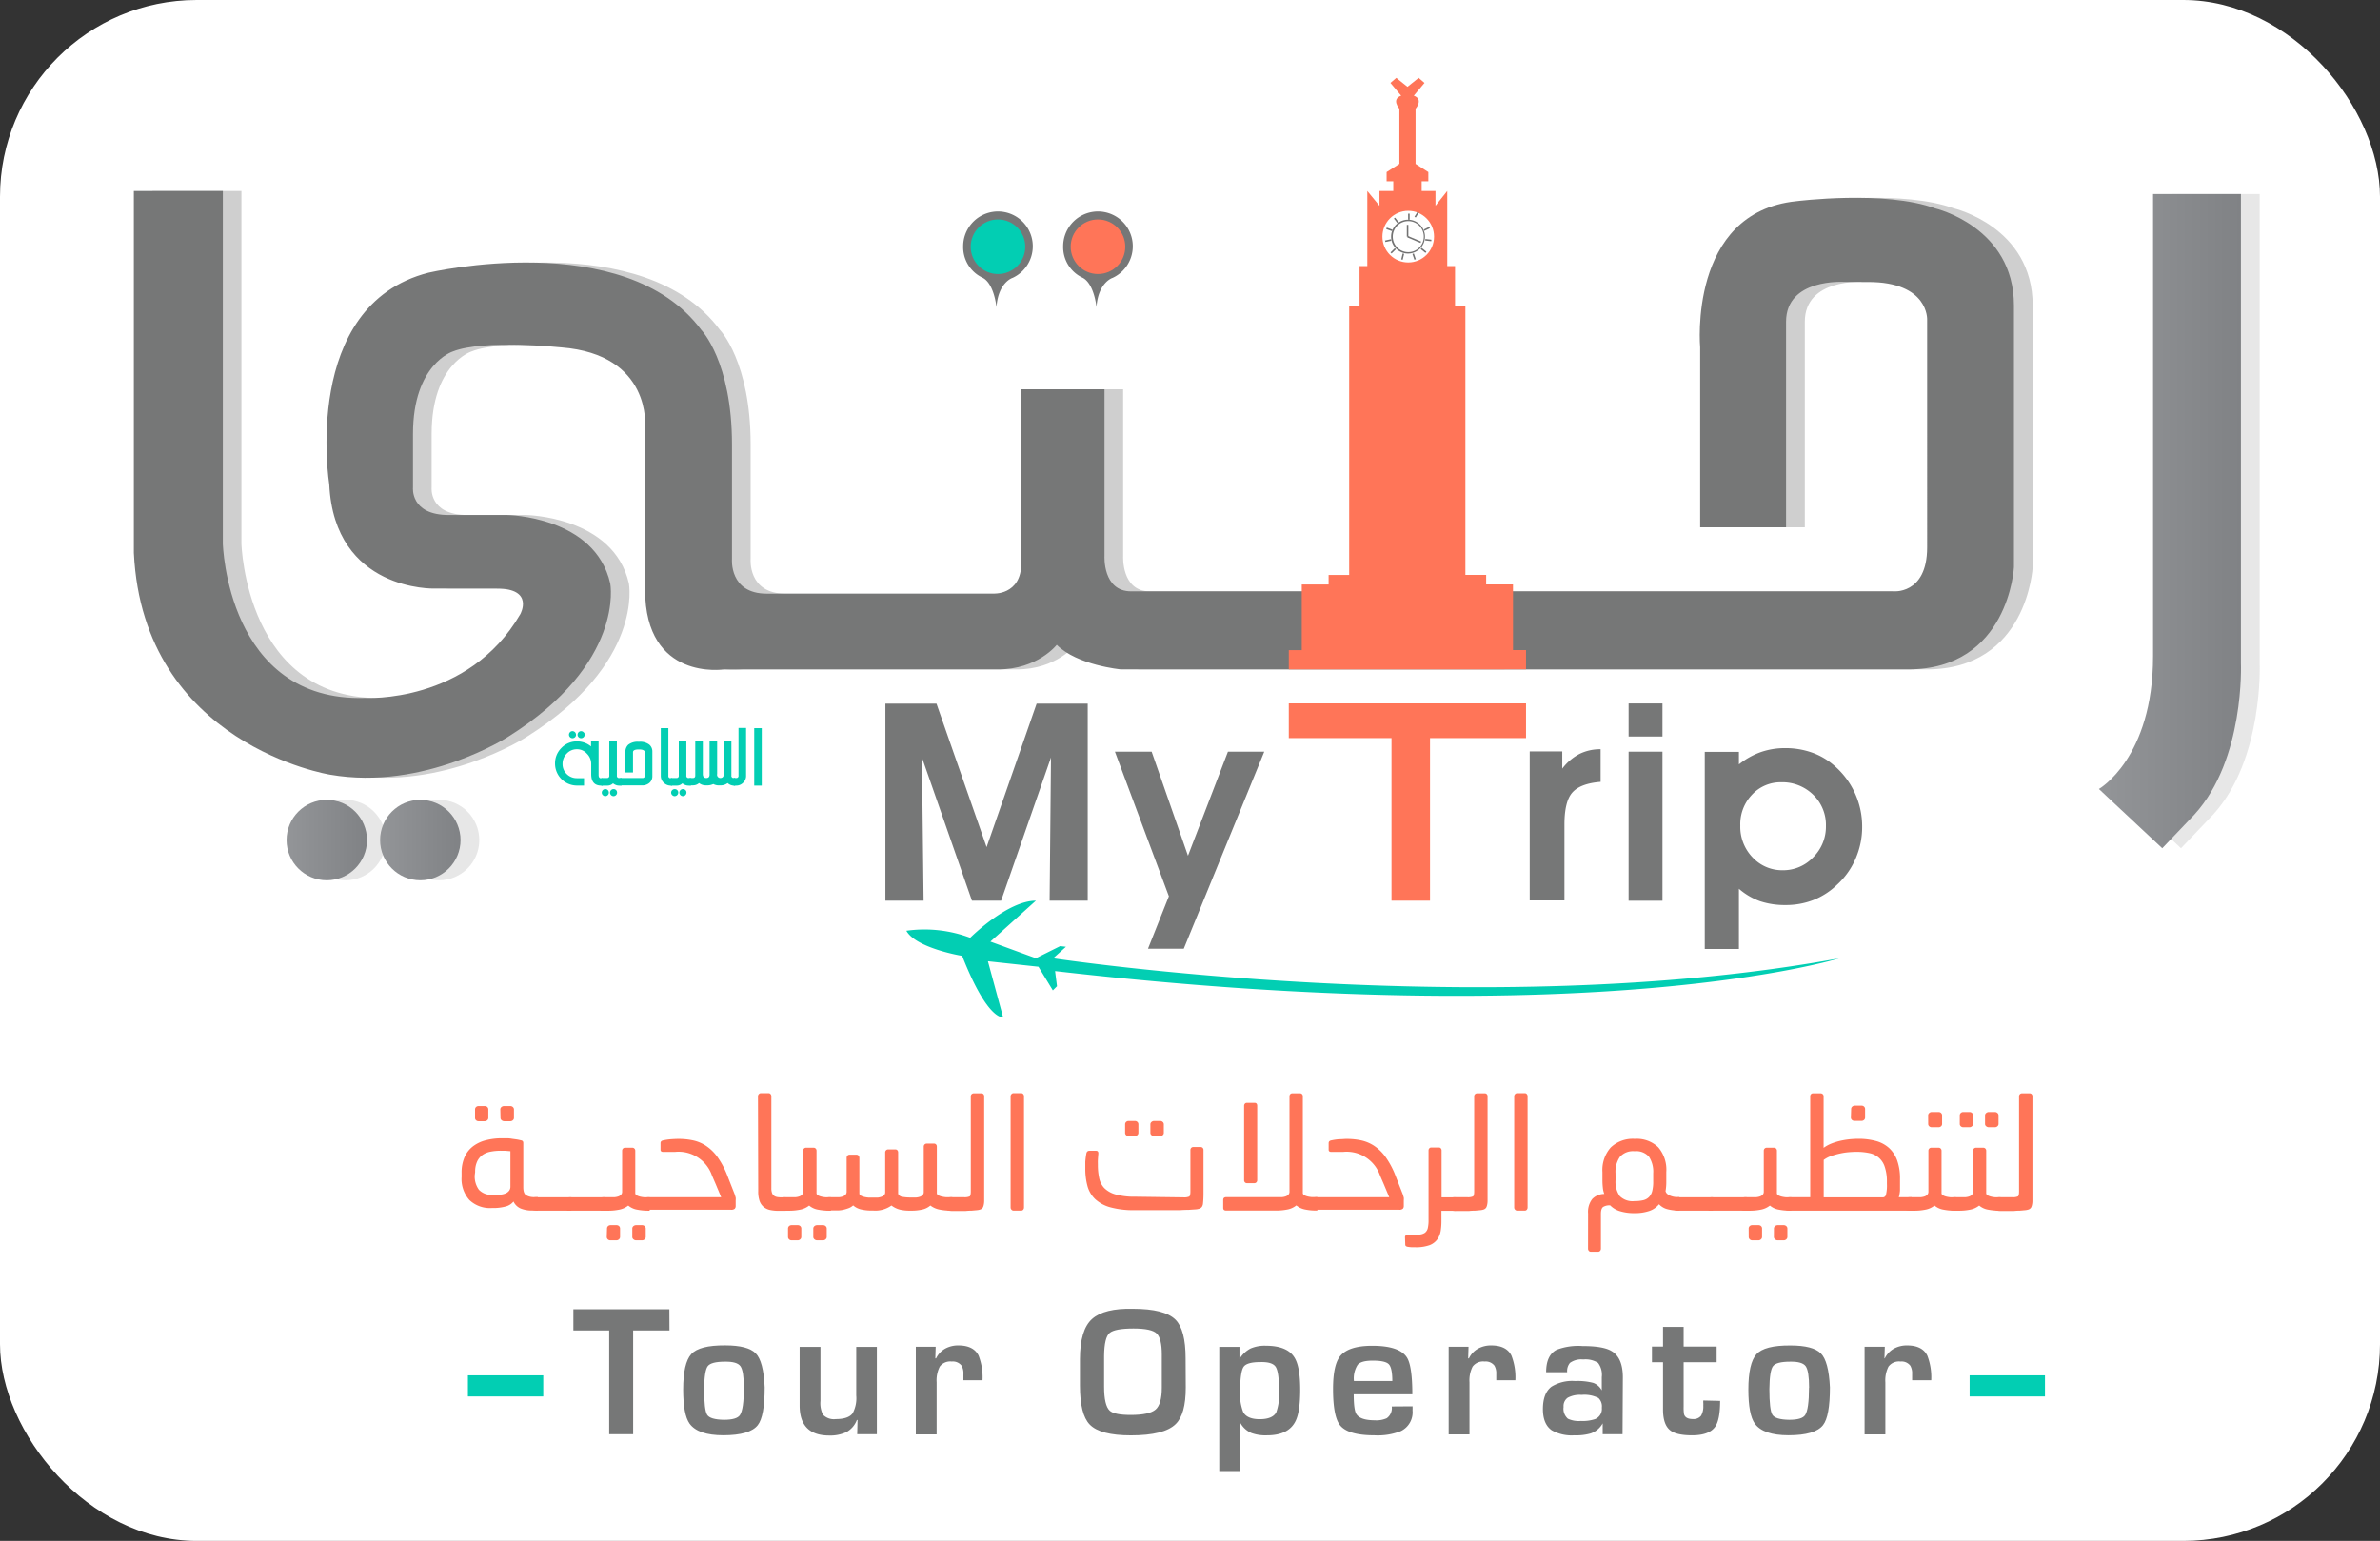 <?xml version="1.0" encoding="UTF-8"?> <svg xmlns="http://www.w3.org/2000/svg" xmlns:xlink="http://www.w3.org/1999/xlink" viewBox="0 0 471 305"><rect x="0" y="0" width="471" height="305" fill="#333333" stroke="none"/><defs><style>.cls-1{isolation:isolate;}.cls-2{fill:#fff;}.cls-3{opacity:0.19;mix-blend-mode:screen;}.cls-4{fill:gray;}.cls-5{fill:url(#linear-gradient);}.cls-6{fill:#767777;}.cls-7{fill:#ff7558;}.cls-8{fill:#727272;}.cls-9{fill:#02ceb3;}.cls-10{fill:url(#linear-gradient-2);}.cls-11{fill:url(#linear-gradient-3);}</style><linearGradient id="linear-gradient" x1="415.37" y1="103.16" x2="443.5" y2="103.16" gradientUnits="userSpaceOnUse"><stop offset="0" stop-color="#939598"></stop><stop offset="1" stop-color="#808285"></stop></linearGradient><linearGradient id="linear-gradient-2" x1="56.71" y1="166.28" x2="72.63" y2="166.28" xlink:href="#linear-gradient"></linearGradient><linearGradient id="linear-gradient-3" x1="75.22" y1="166.28" x2="91.14" y2="166.28" xlink:href="#linear-gradient"></linearGradient></defs><title>mytrip-logo-rect_1</title><g class="cls-1"><g id="Layer_2" data-name="Layer 2"><g id="Layer_1-2" data-name="Layer 1"><rect class="cls-2" width="471" height="305" rx="38.93" ry="38.93"></rect><g class="cls-3"><path class="cls-4" d="M429.8,38.41h17.39v92.87s.8,19-9.2,29.94l-6.37,6.68-12.54-11.73s10.72-6.07,10.72-26.3Z"></path></g><path class="cls-5" d="M426.09,38.41h17.39v92.87s.8,19-9.2,29.94l-6.37,6.68-12.54-11.73s10.72-6.07,10.72-26.3Z"></path><g class="cls-3"><path d="M340.17,104.37V68.76s-2.43-26.71,19-28.93c0,0,17.6-2.23,27.52,1.42,0,0,15.58,3.64,15.58,19.22v51.8s-1,20.23-21,20.23H225.52s-8.63-.81-12.68-4.86c0,0-3.78,4.86-11.6,4.86H147s-15.65,2.43-15.65-15.78V84.54s1.42-14.37-16.59-15.78c0,0-15.38-1.62-21.45.81,0,0-7.89,2.47-7.89,16.31v10.6s-.61,5.46,7.08,5.46h11.53s17.4.2,20.43,13.56c0,0,3,15.78-20.23,30.35,0,0-16.59,10.72-35.2,7.49,0,0-37-5.87-38.85-43.9V37.8h17.6v69.8s.81,31.36,28.12,30.55c0,0,20.43,1.21,30.75-16.59,0,0,2.83-5.06-4.65-5.06H89.69s-19.83.61-20.84-20.64c0,0-5.67-35.41,19.63-41.88,0,0,38.85-9.1,54,11.33,0,0,6.07,6.27,6.07,22.66v22.66s-.61,6.88,6.88,6.88h44.71s5.67.4,5.67-6.07V77.05h16.46v33s-.4,7,5.26,7H378.21s6.88.81,6.88-8.7V63.3s.4-7.49-11.73-7.49H368.7S357.17,55,357.17,63.7v40.67Z"></path></g><path class="cls-6" d="M336.46,104.37V68.76s-2.43-26.71,19-28.93c0,0,17.6-2.23,27.52,1.42,0,0,15.58,3.64,15.58,19.22v51.8s-1,20.23-21,20.23H221.81s-8.63-.81-12.68-4.86c0,0-3.78,4.86-11.6,4.86H143.31s-15.65,2.43-15.65-15.78V84.54s1.42-14.37-16.59-15.78c0,0-15.38-1.62-21.45.81,0,0-7.89,2.47-7.89,16.31v10.6s-.61,5.46,7.08,5.46h11.53s17.4.2,20.43,13.56c0,0,3,15.78-20.23,30.35,0,0-16.59,10.72-35.2,7.49,0,0-37-5.87-38.85-43.9V37.8H44.1v69.8s.81,31.36,28.12,30.55c0,0,20.43,1.21,30.75-16.59,0,0,2.83-5.06-4.65-5.06H86s-19.83.61-20.84-20.64c0,0-5.67-35.41,19.63-41.88,0,0,38.85-9.1,54,11.33,0,0,6.07,6.27,6.07,22.66v22.66s-.61,6.88,6.88,6.88h44.71s5.67.4,5.67-6.07V77.05h16.46v33s-.4,7,5.26,7H374.5s6.88.81,6.88-8.7V63.3s.4-7.49-11.73-7.49H365S353.46,55,353.46,63.7v40.67Z"></path><path class="cls-7" d="M302,132.49H255.05v-3.8h2.57v-13h5.31v-1.88H267V60.54h2.05V52.66h1.54V37.8L273,40.74V37.8h2.73V35.88h-1.32V34.06l2.53-1.62V21.52s-1.67-1.87.35-2.58l-2.12-2.53,1.16-1,2.21,1.77h0l2.21-1.77,1.16,1-2.12,2.53c2,.71.35,2.58.35,2.58V32.44l2.53,1.62v1.82h-1.32V37.8h2.73v2.93l2.33-2.93V52.66h1.54v7.88H290v53.26h4.11v1.88h5.31v13H302v3.8H255.05"></path><circle class="cls-2" cx="278.69" cy="46.84" r="5.11"></circle><path class="cls-8" d="M278.7,50.19A3.35,3.35,0,1,1,282,46.84,3.35,3.35,0,0,1,278.7,50.19Zm0-6.42a3.07,3.07,0,1,0,3.07,3.07A3.07,3.07,0,0,0,278.7,43.77Z"></path><rect class="cls-8" x="278.67" y="42.29" width="0.3" height="1.21"></rect><rect class="cls-8" x="280.34" y="43.45" width="1.21" height="0.3" transform="matrix(0.53, -0.85, 0.85, 0.53, 94.41, 258.16)"></rect><rect class="cls-8" x="281.77" y="45.17" width="1.21" height="0.3" transform="translate(7.92 125.72) rotate(-25.45)"></rect><rect class="cls-8" x="282.51" y="46.93" width="0.3" height="1.21" transform="translate(202.57 322.74) rotate(-83.32)"></rect><polygon class="cls-8" points="282.1 50.06 281.15 49.3 281.34 49.06 282.29 49.82 282.1 50.06"></polygon><rect class="cls-8" x="279.7" y="50.17" width="0.3" height="1.21" transform="translate(-1.43 92.91) rotate(-18.8)"></rect><rect class="cls-8" x="277" y="50.65" width="1.21" height="0.3" transform="translate(163.39 308.87) rotate(-76.5)"></rect><rect class="cls-8" x="275.1" y="49.48" width="1.21" height="0.3" transform="translate(43.82 206.81) rotate(-44.33)"></rect><polygon class="cls-8" points="274.16 47.9 274.1 47.61 275.28 47.35 275.35 47.65 274.16 47.9"></polygon><polygon class="cls-8" points="275.47 45.75 274.33 45.34 274.44 45.05 275.58 45.47 275.47 45.75"></polygon><polygon class="cls-8" points="276.59 44.22 275.85 43.26 276.09 43.08 276.83 44.04 276.59 44.22"></polygon><circle class="cls-2" cx="278.56" cy="46.84" r="0.33"></circle><rect class="cls-8" x="278.41" y="44.51" width="0.3" height="2.34"></rect><rect class="cls-8" x="279.72" y="45.97" width="0.3" height="2.84" transform="translate(127.44 286.85) rotate(-67.13)"></rect><path class="cls-6" d="M194.34,54.92a6.68,6.68,0,0,1-3.73-6.13A6.89,6.89,0,1,1,200.4,55s-2.84.85-3.2,5.79C197.2,60.84,196.76,56,194.34,54.92Z"></path><circle class="cls-9" cx="197.5" cy="48.84" r="5.4"></circle><path class="cls-6" d="M214.13,54.92a6.68,6.68,0,0,1-3.73-6.13A6.89,6.89,0,1,1,220.19,55s-2.84.85-3.2,5.79C217,60.84,216.55,56,214.13,54.92Z"></path><circle class="cls-7" cx="217.29" cy="48.84" r="5.4"></circle><g class="cls-3"><circle class="cls-4" cx="68.38" cy="166.28" r="7.96"></circle></g><circle class="cls-10" cx="64.67" cy="166.28" r="7.96"></circle><g class="cls-3"><circle class="cls-4" cx="86.89" cy="166.28" r="7.96"></circle></g><circle class="cls-11" cx="83.18" cy="166.28" r="7.96"></circle><path class="cls-9" d="M119.28,155.5H119q-2,0-2-2.26v-2.05a2.84,2.84,0,0,0-.84-2,2.62,2.62,0,0,0-2-.89,2.72,2.72,0,0,0-2,.86,2.86,2.86,0,0,0-.83,2.06,2.72,2.72,0,0,0,.83,2,2.79,2.79,0,0,0,2,.81h1.42v1.46h-1.39a4.35,4.35,0,0,1-4.35-4.35,4.26,4.26,0,0,1,1.27-3.1,4.17,4.17,0,0,1,3.09-1.29,4.27,4.27,0,0,1,2.77,1v-1h1.49v6.63q0,.67.49.67h.25ZM114,145.43a.65.65,0,0,1-.21.49.69.69,0,0,1-.5.2.7.7,0,0,1-.69-.69.69.69,0,0,1,.2-.5.65.65,0,0,1,.49-.21.71.71,0,0,1,.7.7Zm1.7,0a.66.66,0,0,1-.21.49.68.68,0,0,1-.5.2.66.66,0,0,1-.48-.2.66.66,0,0,1-.21-.48.69.69,0,0,1,.2-.5.66.66,0,0,1,.49-.21.67.67,0,0,1,.5.21A.69.69,0,0,1,115.74,145.43Z"></path><path class="cls-9" d="M123,155.5h-.42a1.87,1.87,0,0,1-1.26-.45,1.58,1.58,0,0,1-1.18.45H119V154h1.12a.42.42,0,0,0,.46-.48v-6.81h1.5v6.81a.42.42,0,0,0,.47.48H123Zm-2.51,1.39a.71.71,0,0,1-.7.7.67.67,0,0,1-.49-.21.68.68,0,0,1-.21-.5.66.66,0,0,1,.21-.48.68.68,0,0,1,.49-.21.69.69,0,0,1,.5.2A.65.65,0,0,1,120.48,156.89Zm1.63,0a.71.71,0,0,1-.7.7.67.67,0,0,1-.49-.21.68.68,0,0,1-.21-.5.65.65,0,0,1,.21-.48.68.68,0,0,1,.49-.21.69.69,0,0,1,.5.2A.65.65,0,0,1,122.11,156.89Z"></path><path class="cls-9" d="M128.47,155a2.17,2.17,0,0,1-1.28.46h-4.46V154h4.39a.42.42,0,0,0,.48-.48V148.9q0-.56-1.17-.56t-1.16.56v4h-1.5v-4.12a1.88,1.88,0,0,1,.57-1.38,3,3,0,0,1,2.08-.57,3,3,0,0,1,2.08.56,1.76,1.76,0,0,1,.6,1.34v4.87A1.7,1.7,0,0,1,128.47,155Z"></path><path class="cls-9" d="M133,155.5h-.26a1.91,1.91,0,0,1-1.38-.57,1.84,1.84,0,0,1-.59-1.37v-9.43h1.5v9.43a.42.42,0,0,0,.47.48H133Z"></path><path class="cls-9" d="M136.73,155.5h-.42a1.87,1.87,0,0,1-1.26-.45,1.58,1.58,0,0,1-1.18.45h-1.12V154h1.12a.42.42,0,0,0,.46-.48v-6.81h1.5v6.81a.42.42,0,0,0,.47.48h.42Zm-2.51,1.39a.71.71,0,0,1-.7.7.67.67,0,0,1-.49-.21.68.68,0,0,1-.21-.5.66.66,0,0,1,.21-.48.68.68,0,0,1,.49-.21.69.69,0,0,1,.5.2A.65.65,0,0,1,134.22,156.89Zm1.63,0a.71.71,0,0,1-.7.7.67.67,0,0,1-.49-.21.68.68,0,0,1-.21-.5.65.65,0,0,1,.21-.48.68.68,0,0,1,.49-.21.69.69,0,0,1,.5.2A.65.65,0,0,1,135.85,156.89Z"></path><path class="cls-9" d="M145.47,155.5h-.25A1.82,1.82,0,0,1,144,155a2.24,2.24,0,0,1-1.51.45,2.35,2.35,0,0,1-1.33-.26,2.75,2.75,0,0,1-1.36.26,2.17,2.17,0,0,1-1.46-.45,1.8,1.8,0,0,1-1.22.45h-.64V154h.64q.47,0,.47-.5v-6.79h1.5v6.48q0,.81.69.81t.64-.8v-6.49h1.5v6.49a.65.65,0,0,0,.6.8q.72,0,.72-.81v-6.48h1.5v6.79a.43.43,0,0,0,.48.5h.25Z"></path><path class="cls-9" d="M147.65,153.56a1.84,1.84,0,0,1-.58,1.37,1.91,1.91,0,0,1-1.38.57h-.49V154h.49a.42.42,0,0,0,.46-.48v-9.43h1.5Z"></path><path class="cls-9" d="M150.75,155.5h-1.49V144.13h1.49Z"></path><path class="cls-7" d="M91.35,232.15a7.54,7.54,0,0,1,.59-3.12,5.45,5.45,0,0,1,1.65-2.12,7.06,7.06,0,0,1,2.54-1.21,12.67,12.67,0,0,1,3.23-.39l.93,0q.53,0,1,.09l1,.14q.46.08.8.17a.55.55,0,0,1,.39.2.81.81,0,0,1,.08.39V235q0,1.24.59,1.59a3,3,0,0,0,1.58.36h.71v2.66h-1.05a6,6,0,0,1-2.33-.4,2.81,2.81,0,0,1-1.44-1.39,2.93,2.93,0,0,1-1.62,1,9.23,9.23,0,0,1-2.4.29h-.28a5.91,5.91,0,0,1-4.42-1.58,6.27,6.27,0,0,1-1.55-4.58Zm2.6.46a4.49,4.49,0,0,0,.83,2.89,3.46,3.46,0,0,0,2.84,1h.59a7.58,7.58,0,0,0,1-.06,3,3,0,0,0,.9-.25,1.7,1.7,0,0,0,.65-.51,1.32,1.32,0,0,0,.25-.82v-7l-1.08-.09-.87,0a10.39,10.39,0,0,0-2,.19,4,4,0,0,0-1.59.66,3.3,3.3,0,0,0-1.05,1.3,4.8,4.8,0,0,0-.39,2.06Zm.06-13a.64.64,0,0,1,.2-.49.72.72,0,0,1,.51-.19h1.21a.72.72,0,0,1,.51.19.64.64,0,0,1,.2.49v1.67a.59.59,0,0,1-.22.46.74.74,0,0,1-.49.19H94.72a.72.72,0,0,1-.51-.19.6.6,0,0,1-.2-.46Zm5,0a.6.6,0,0,1,.23-.49.8.8,0,0,1,.51-.19H101a.74.74,0,0,1,.49.19.62.62,0,0,1,.22.49v1.67a.59.59,0,0,1-.22.46.74.74,0,0,1-.49.19H99.79a.8.8,0,0,1-.51-.19.57.57,0,0,1-.23-.46Z"></path><path class="cls-7" d="M106.25,239.63a2.25,2.25,0,0,1-.74-.11q-.31-.11-.31-.32v-1.82q0-.18.31-.29a2.25,2.25,0,0,1,.74-.11h6.83v2.66Z"></path><path class="cls-7" d="M112.89,239.63a2.25,2.25,0,0,1-.74-.11q-.31-.11-.31-.32v-1.82q0-.18.31-.29a2.25,2.25,0,0,1,.74-.11h6.83v2.66Z"></path><path class="cls-7" d="M118.49,237.37q0-.18.31-.29a2.25,2.25,0,0,1,.74-.11h1.39l.68,0a3.21,3.21,0,0,0,.71-.14,1.38,1.38,0,0,0,.57-.34.85.85,0,0,0,.23-.63v-8.1a.58.58,0,0,1,.59-.59h1.42a.58.58,0,0,1,.59.59v8.5a.71.71,0,0,0,.39.39,3,3,0,0,0,.65.22,5.53,5.53,0,0,0,.73.11l.65,0h.43v2.66h-.37a11.37,11.37,0,0,1-2.06-.2,3.7,3.7,0,0,1-1.81-.82,4.1,4.1,0,0,1-1.84.82,10.46,10.46,0,0,1-1.93.2h-1a2.25,2.25,0,0,1-.74-.11q-.31-.11-.31-.32Zm1.64,5.81a.64.64,0,0,1,.2-.49.72.72,0,0,1,.51-.19H122a.72.72,0,0,1,.51.19.64.64,0,0,1,.2.49v1.67a.6.6,0,0,1-.22.45.71.71,0,0,1-.49.2h-1.21a.69.69,0,0,1-.51-.2.62.62,0,0,1-.2-.45Zm5,0a.6.6,0,0,1,.23-.49.8.8,0,0,1,.51-.19h1.21a.74.74,0,0,1,.49.19.62.62,0,0,1,.22.49v1.67a.61.61,0,0,1-.22.45.71.71,0,0,1-.49.2h-1.21a.76.76,0,0,1-.51-.2.59.59,0,0,1-.23-.45Z"></path><path class="cls-7" d="M127.33,237.37q0-.18.31-.29a2.25,2.25,0,0,1,.74-.11h14.34l-1.11-2.66-.71-1.64a7,7,0,0,0-7.3-4.67l-.39,0-.59,0-.65,0-.57,0q-.68.06-.68-.43v-1.27a.56.56,0,0,1,.12-.39.81.81,0,0,1,.46-.2,10.48,10.48,0,0,1,1.53-.22q.85-.06,1.41-.06a13.72,13.72,0,0,1,2.91.29,7.58,7.58,0,0,1,2.57,1.08,8.82,8.82,0,0,1,2.23,2.16,16.76,16.76,0,0,1,1.92,3.54l.31.8,1.3,3.31c0,.14.08.29.11.43a2.72,2.72,0,0,1,0,.56v1.11a.76.76,0,0,1-.19.54,1,1,0,0,1-.71.2H128.38a1.78,1.78,0,0,1-.76-.14q-.29-.14-.29-.29Z"></path><path class="cls-7" d="M150,217a.62.62,0,0,1,.17-.43.54.54,0,0,1,.42-.19h1.51a.5.5,0,0,1,.4.19.66.66,0,0,1,.15.43v18.15a2.74,2.74,0,0,0,.14,1,1.15,1.15,0,0,0,.4.54,1.52,1.52,0,0,0,.65.25,5.52,5.52,0,0,0,.88.06h.77v2.66H154.1a7.82,7.82,0,0,1-1.73-.17,2.92,2.92,0,0,1-1.27-.62,2.71,2.71,0,0,1-.79-1.19,5.83,5.83,0,0,1-.26-1.92Z"></path><path class="cls-7" d="M154.31,237.37q0-.18.31-.29a2.25,2.25,0,0,1,.74-.11h1.39l.68,0a3.21,3.21,0,0,0,.71-.14,1.38,1.38,0,0,0,.57-.34.85.85,0,0,0,.23-.63v-8.1a.58.58,0,0,1,.59-.59H161a.58.58,0,0,1,.59.59v8.5a.71.71,0,0,0,.39.39,3,3,0,0,0,.65.22,5.53,5.53,0,0,0,.73.11l.65,0h.43v2.66H164a11.37,11.37,0,0,1-2.06-.2,3.7,3.7,0,0,1-1.81-.82,4.1,4.1,0,0,1-1.84.82,10.46,10.46,0,0,1-1.93.2h-1a2.25,2.25,0,0,1-.74-.11q-.31-.11-.31-.32Zm1.64,5.81a.64.64,0,0,1,.2-.49.72.72,0,0,1,.51-.19h1.21a.72.72,0,0,1,.51.19.64.64,0,0,1,.2.49v1.67a.6.6,0,0,1-.22.45.71.71,0,0,1-.49.2h-1.21a.69.69,0,0,1-.51-.2.62.62,0,0,1-.2-.45Zm5,0a.6.6,0,0,1,.23-.49.8.8,0,0,1,.51-.19h1.21a.74.74,0,0,1,.49.19.62.62,0,0,1,.22.49v1.67a.61.61,0,0,1-.22.45.71.71,0,0,1-.49.2h-1.21a.76.76,0,0,1-.51-.2.59.59,0,0,1-.23-.45Z"></path><path class="cls-7" d="M163.16,237.37q0-.18.31-.29a2.25,2.25,0,0,1,.74-.11h1.17l.68,0a3,3,0,0,0,.7-.14,1.4,1.4,0,0,0,.56-.34.86.86,0,0,0,.23-.63v-6.68a.66.66,0,0,1,.15-.43.5.5,0,0,1,.4-.19h1.42a.5.5,0,0,1,.4.19.66.66,0,0,1,.15.43v7.14a.71.71,0,0,0,.39.39,3,3,0,0,0,.65.22,5.37,5.37,0,0,0,.73.11l.65,0h.65a5.07,5.07,0,0,0,.63,0,3.31,3.31,0,0,0,.66-.16,1.36,1.36,0,0,0,.53-.32.79.79,0,0,0,.22-.59V228.1a.58.58,0,0,1,.59-.59h1.42a.52.52,0,0,1,.4.17.6.6,0,0,1,.15.42v8.19a1.07,1.07,0,0,0,.93.62,9.32,9.32,0,0,0,1.55.12h.4l.66,0a3.18,3.18,0,0,0,.73-.14,1.4,1.4,0,0,0,.57-.34.82.82,0,0,0,.23-.6v-9a.58.58,0,0,1,.59-.59h1.45a.52.52,0,0,1,.4.17.6.6,0,0,1,.15.42v9.3a.7.7,0,0,0,.4.39,3.23,3.23,0,0,0,.68.22,6,6,0,0,0,.74.11l.65,0h.59v2.66h-.53a10.56,10.56,0,0,1-1.92-.2,4.33,4.33,0,0,1-1.89-.82,3.64,3.64,0,0,1-1.7.82,9.42,9.42,0,0,1-1.89.2h-.49a8.38,8.38,0,0,1-1.93-.2,4.61,4.61,0,0,1-1.69-.82,5.51,5.51,0,0,1-3.59,1h-.53a8.8,8.8,0,0,1-1.78-.2,3.63,3.63,0,0,1-1.68-.82,2.67,2.67,0,0,1-.85.53,8.31,8.31,0,0,1-1,.31,5.32,5.32,0,0,1-1,.15c-.32,0-.61,0-.88,0h-1a2.25,2.25,0,0,1-.74-.11q-.31-.11-.31-.32Z"></path><path class="cls-7" d="M187.24,237.37q0-.18.31-.29a2.25,2.25,0,0,1,.74-.11h2.47a2.48,2.48,0,0,0,1.13-.16q.23-.15.23-1V217a.58.58,0,0,1,.59-.59h1.51a.52.52,0,0,1,.4.17.6.6,0,0,1,.15.42v18.67q0,.46,0,1t0,1q0,.46-.09.83a1.76,1.76,0,0,1-.19.53,1,1,0,0,1-.49.37,3,3,0,0,1-.71.14l-1,.09q-.56,0-1.16.06l-1.13,0h-1.64a2.25,2.25,0,0,1-.74-.11q-.31-.11-.31-.32Z"></path><path class="cls-7" d="M200,217a.62.62,0,0,1,.17-.43.54.54,0,0,1,.42-.19h1.51a.5.5,0,0,1,.4.19.65.65,0,0,1,.15.43v22a.65.65,0,0,1-.15.43.5.5,0,0,1-.4.19h-1.51a.54.54,0,0,1-.42-.19A.62.62,0,0,1,200,239Z"></path><path class="cls-7" d="M234.22,237a2.49,2.49,0,0,0,1.11-.16q.25-.15.25-1v-4q0-1,0-2t0-2.21a.59.59,0,0,1,.16-.42.52.52,0,0,1,.4-.17h1.45a.56.56,0,0,1,.43.17.6.6,0,0,1,.15.42q0,1.05,0,1.76t0,1.33v2.87q0,1.48,0,2.75a18.07,18.07,0,0,1-.11,2,1.53,1.53,0,0,1-.2.53,1.08,1.08,0,0,1-.51.37,3.33,3.33,0,0,1-.82.14l-1.33.09q-.76,0-1.64.06l-1.75,0h-7.23a17.25,17.25,0,0,1-4.87-.57,7.19,7.19,0,0,1-3-1.64,5.6,5.6,0,0,1-1.51-2.6,13,13,0,0,1-.42-3.42q0-.65,0-1.34a15.3,15.3,0,0,1,.2-1.59q.09-.59.62-.59h1.3c.35,0,.5.21.46.62s-.07.88-.09,1.21,0,.67,0,1a11.93,11.93,0,0,0,.25,2.53,4.08,4.08,0,0,0,1,2,5.06,5.06,0,0,0,2.26,1.28,13.81,13.81,0,0,0,3.91.45Zm-11.56-14.44a.64.64,0,0,1,.2-.49.72.72,0,0,1,.51-.19h1.21a.72.72,0,0,1,.51.19.64.64,0,0,1,.2.49v1.67a.58.58,0,0,1-.22.46.74.74,0,0,1-.49.19h-1.21a.72.72,0,0,1-.51-.19.6.6,0,0,1-.2-.46Zm5,0a.6.6,0,0,1,.23-.49.8.8,0,0,1,.51-.19h1.21a.73.73,0,0,1,.49.19.62.62,0,0,1,.22.49v1.67a.58.58,0,0,1-.22.46.73.73,0,0,1-.49.19h-1.21a.8.8,0,0,1-.51-.19.57.57,0,0,1-.23-.46Z"></path><path class="cls-7" d="M242.07,237.52c0-.37.2-.56.59-.56H253l.68,0a3.22,3.22,0,0,0,.71-.14,1.38,1.38,0,0,0,.57-.34.85.85,0,0,0,.23-.63V217a.59.59,0,0,1,.15-.42.52.52,0,0,1,.4-.17h1.54a.52.52,0,0,1,.4.17.6.6,0,0,1,.15.42v19.23a.71.71,0,0,0,.39.39,2.91,2.91,0,0,0,.66.22,6.1,6.1,0,0,0,.74.11l.62,0h.46v2.66h-.37a10.49,10.49,0,0,1-2-.2,3.88,3.88,0,0,1-1.79-.82,4,4,0,0,1-1.87.83,11.34,11.34,0,0,1-1.93.19H242.66c-.39,0-.59-.17-.59-.53Zm4.14-18.64a.59.59,0,0,1,.15-.42.52.52,0,0,1,.4-.17h1.51c.35,0,.53.2.53.59V233.6a.6.6,0,0,1-.16.42.52.52,0,0,1-.4.17h-1.48a.52.52,0,0,1-.4-.17.59.59,0,0,1-.15-.42Z"></path><path class="cls-7" d="M259.54,237.37c0-.12.1-.22.31-.29a2.26,2.26,0,0,1,.74-.11h14.34l-1.11-2.66-.71-1.64a7,7,0,0,0-7.29-4.67l-.39,0-.59,0-.65,0-.57,0q-.68.06-.68-.43v-1.27a.56.56,0,0,1,.12-.39.81.81,0,0,1,.46-.2,10.47,10.47,0,0,1,1.53-.22c.57,0,1-.06,1.41-.06a13.73,13.73,0,0,1,2.91.29,7.58,7.58,0,0,1,2.57,1.08,8.81,8.81,0,0,1,2.23,2.16,16.7,16.7,0,0,1,1.92,3.54l.31.8,1.3,3.31c0,.14.08.29.11.43a2.79,2.79,0,0,1,0,.56v1.11a.76.76,0,0,1-.19.54,1,1,0,0,1-.71.2H260.59a1.77,1.77,0,0,1-.76-.14q-.29-.14-.29-.29Z"></path><path class="cls-7" d="M278.05,244.88c0-.29.18-.43.53-.43h.65a12.28,12.28,0,0,0,1.67-.09A2.22,2.22,0,0,0,282,244a1.62,1.62,0,0,0,.56-.91,6.83,6.83,0,0,0,.15-1.62V227.72a.59.59,0,0,1,.15-.42.52.52,0,0,1,.4-.17h1.51a.49.49,0,0,1,.37.17.6.6,0,0,1,.15.42V237h2.84v2.66h-2.87v2a12.53,12.53,0,0,1-.12,1.82,4.32,4.32,0,0,1-.46,1.45,3.36,3.36,0,0,1-1.72,1.51,8,8,0,0,1-2.89.43l-.66,0a6.31,6.31,0,0,1-.82-.09.75.75,0,0,1-.4-.17.49.49,0,0,1-.09-.33Z"></path><path class="cls-7" d="M286.86,237.37c0-.12.1-.22.31-.29a2.26,2.26,0,0,1,.74-.11h2.47a2.48,2.48,0,0,0,1.13-.16q.23-.15.23-1V217a.58.58,0,0,1,.59-.59h1.51a.52.52,0,0,1,.4.17.59.59,0,0,1,.15.42v18.67q0,.46,0,1t0,1q0,.46-.09.83a1.75,1.75,0,0,1-.19.53,1,1,0,0,1-.49.37,3,3,0,0,1-.71.14l-1,.09q-.56,0-1.16.06l-1.13,0h-1.64a2.26,2.26,0,0,1-.74-.11c-.21-.07-.31-.18-.31-.32Z"></path><path class="cls-7" d="M299.66,217a.62.62,0,0,1,.17-.43.54.54,0,0,1,.42-.19h1.51a.5.5,0,0,1,.4.19.66.66,0,0,1,.15.43v22a.66.66,0,0,1-.15.43.5.5,0,0,1-.4.19h-1.51a.54.54,0,0,1-.42-.19.62.62,0,0,1-.17-.43Z"></path><path class="cls-7" d="M314.28,240.18a4.14,4.14,0,0,1,.83-2.86,3.35,3.35,0,0,1,2.38-1,4.53,4.53,0,0,1-.29-1.25,13.51,13.51,0,0,1-.08-1.44V232a6.72,6.72,0,0,1,1.65-4.88,6.32,6.32,0,0,1,4.75-1.7,6.13,6.13,0,0,1,4.65,1.67,6.82,6.82,0,0,1,1.59,4.88v1.95a10.51,10.51,0,0,1-.15,1.85,1.07,1.07,0,0,0,.36.56,2.24,2.24,0,0,0,.62.36,3.91,3.91,0,0,0,1.34.26h.43v2.66H332a8.53,8.53,0,0,1-1.95-.25,3.41,3.41,0,0,1-1.73-1,4.18,4.18,0,0,1-1.87,1.31,8.77,8.77,0,0,1-3,.45,9.44,9.44,0,0,1-2.8-.37,4.53,4.53,0,0,1-2-1.17,2.45,2.45,0,0,0-1.38.31q-.45.31-.45,1.39v6.86a.66.66,0,0,1-.15.43.5.5,0,0,1-.4.19h-1.45a.5.5,0,0,1-.4-.19.65.65,0,0,1-.15-.43Zm5.44-6.65a5,5,0,0,0,.82,3.21,3.58,3.58,0,0,0,2.89,1,7.57,7.57,0,0,0,1.73-.17,2.38,2.38,0,0,0,1.16-.62,2.61,2.61,0,0,0,.65-1.19,7.38,7.38,0,0,0,.2-1.89v-1.64a5.43,5.43,0,0,0-.82-3.25,3.33,3.33,0,0,0-2.86-1.11,3.46,3.46,0,0,0-2.91,1.11,5.21,5.21,0,0,0-.87,3.25Z"></path><path class="cls-7" d="M332.18,239.63a2.26,2.26,0,0,1-.74-.11c-.21-.07-.31-.18-.31-.32v-1.82c0-.12.1-.22.31-.29a2.26,2.26,0,0,1,.74-.11H339v2.66Z"></path><path class="cls-7" d="M338.83,239.63a2.26,2.26,0,0,1-.74-.11c-.21-.07-.31-.18-.31-.32v-1.82c0-.12.1-.22.31-.29a2.26,2.26,0,0,1,.74-.11h6.83v2.66Z"></path><path class="cls-7" d="M344.42,237.37c0-.12.1-.22.31-.29a2.26,2.26,0,0,1,.74-.11h1.39l.68,0a3.22,3.22,0,0,0,.71-.14,1.39,1.39,0,0,0,.57-.34.86.86,0,0,0,.23-.63v-8.1a.58.58,0,0,1,.59-.59h1.42a.58.58,0,0,1,.59.59v8.5a.71.71,0,0,0,.39.39,2.94,2.94,0,0,0,.65.22,5.57,5.57,0,0,0,.73.11l.65,0h.43v2.66h-.37a11.38,11.38,0,0,1-2.06-.2,3.71,3.71,0,0,1-1.81-.82,4.09,4.09,0,0,1-1.84.82,10.46,10.46,0,0,1-1.93.2h-1a2.26,2.26,0,0,1-.74-.11c-.21-.07-.31-.18-.31-.32Zm1.64,5.81a.64.64,0,0,1,.2-.49.72.72,0,0,1,.51-.19H348a.72.72,0,0,1,.51.19.64.64,0,0,1,.2.49v1.67a.61.61,0,0,1-.22.45.71.71,0,0,1-.5.2h-1.21a.69.69,0,0,1-.51-.2.62.62,0,0,1-.2-.45Zm5,0a.6.6,0,0,1,.23-.49.79.79,0,0,1,.51-.19H353a.74.74,0,0,1,.5.19.62.62,0,0,1,.22.49v1.67a.61.61,0,0,1-.22.45.71.71,0,0,1-.5.2h-1.21a.76.76,0,0,1-.51-.2.59.59,0,0,1-.23-.45Z"></path><path class="cls-7" d="M353.26,237.37c0-.12.1-.22.31-.29a2.26,2.26,0,0,1,.74-.11h3.93V217a.6.6,0,0,1,.15-.42.52.52,0,0,1,.4-.17h1.51a.58.58,0,0,1,.59.59v10.2a7.13,7.13,0,0,1,1.78-.94,12.51,12.51,0,0,1,1.93-.54,15.67,15.67,0,0,1,1.78-.25q.82-.06,1.34-.06a13.12,13.12,0,0,1,3.52.43,6.32,6.32,0,0,1,2.6,1.39,6.16,6.16,0,0,1,1.61,2.46,10.6,10.6,0,0,1,.56,3.66v.5q0,.34,0,.79t0,.88c0,.29-.05.56-.09.82a3.36,3.36,0,0,1-.15.63h2.53v2.66H354.31a2.26,2.26,0,0,1-.74-.11c-.21-.07-.31-.18-.31-.32Zm19.35-.37a.65.65,0,0,0,.62-.51,7.73,7.73,0,0,0,.19-2.15v-.53A8.86,8.86,0,0,0,373,231a3.95,3.95,0,0,0-3-2.75,12,12,0,0,0-2.66-.26q-.53,0-1.36.06a13.36,13.36,0,0,0-1.73.25,14.77,14.77,0,0,0-1.79.49,5.53,5.53,0,0,0-1.55.8V237q.77,0,1.58,0h10.14Zm-6.27-17.46a.62.62,0,0,1,.22-.5.74.74,0,0,1,.5-.19h1.36a.69.69,0,0,1,.48.19.64.64,0,0,1,.2.5v1.67a.61.61,0,0,1-.2.46.72.72,0,0,1-.51.19H367a.72.72,0,0,1-.51-.19.61.61,0,0,1-.2-.46Z"></path><path class="cls-7" d="M377,237.37c0-.12.1-.22.31-.29a2.26,2.26,0,0,1,.74-.11h1.39l.68,0a3.22,3.22,0,0,0,.71-.14,1.39,1.39,0,0,0,.57-.34.86.86,0,0,0,.23-.63v-8.1a.58.58,0,0,1,.59-.59h1.42a.58.58,0,0,1,.59.59v8.5a.71.71,0,0,0,.39.39,2.94,2.94,0,0,0,.65.22,5.57,5.57,0,0,0,.73.11l.65,0h.43v2.66h-.37a11.38,11.38,0,0,1-2.06-.2,3.71,3.71,0,0,1-1.81-.82,4.09,4.09,0,0,1-1.84.82,10.46,10.46,0,0,1-1.93.2h-1a2.26,2.26,0,0,1-.74-.11c-.21-.07-.31-.18-.31-.32Zm4.58-16.57a.62.62,0,0,1,.22-.5.74.74,0,0,1,.5-.19h1.36a.68.68,0,0,1,.48.19.64.64,0,0,1,.2.5v1.67a.61.61,0,0,1-.2.46.72.72,0,0,1-.51.19h-1.33a.73.73,0,0,1-.51-.19.61.61,0,0,1-.2-.46Z"></path><path class="cls-7" d="M385.84,237.37c0-.12.1-.22.31-.29a2.26,2.26,0,0,1,.74-.11h1.39l.68,0a3.22,3.22,0,0,0,.71-.14,1.39,1.39,0,0,0,.57-.34.86.86,0,0,0,.23-.63v-8.1a.58.58,0,0,1,.59-.59h1.42a.58.58,0,0,1,.59.59v8.5a.71.71,0,0,0,.39.39,2.94,2.94,0,0,0,.65.22,5.57,5.57,0,0,0,.73.11l.65,0h.43v2.66h-.37a11.38,11.38,0,0,1-2.06-.2,3.71,3.71,0,0,1-1.81-.82,4.09,4.09,0,0,1-1.84.82,10.46,10.46,0,0,1-1.93.2h-1a2.26,2.26,0,0,1-.74-.11c-.21-.07-.31-.18-.31-.32Zm2-16.57a.64.64,0,0,1,.2-.5.72.72,0,0,1,.51-.19h1.21a.72.72,0,0,1,.51.19.64.64,0,0,1,.2.5v1.67a.59.59,0,0,1-.22.46.74.74,0,0,1-.49.19h-1.21a.72.72,0,0,1-.51-.19.61.61,0,0,1-.2-.46Zm5,0a.6.6,0,0,1,.23-.5.8.8,0,0,1,.51-.19h1.21a.74.74,0,0,1,.5.19.62.62,0,0,1,.22.5v1.67a.59.59,0,0,1-.22.46.74.74,0,0,1-.5.19h-1.21a.8.8,0,0,1-.51-.19.57.57,0,0,1-.23-.46Z"></path><path class="cls-7" d="M394.69,237.37c0-.12.1-.22.31-.29a2.26,2.26,0,0,1,.74-.11h2.47a2.48,2.48,0,0,0,1.13-.16q.23-.15.23-1V217a.58.58,0,0,1,.59-.59h1.51a.52.52,0,0,1,.4.17.59.59,0,0,1,.15.42v18.67q0,.46,0,1t0,1q0,.46-.09.83a1.75,1.75,0,0,1-.19.53,1,1,0,0,1-.49.37,3,3,0,0,1-.71.14l-1,.09q-.56,0-1.16.06l-1.13,0h-1.64a2.26,2.26,0,0,1-.74-.11c-.21-.07-.31-.18-.31-.32Z"></path><path class="cls-6" d="M132.49,263.34H125.3v20.54h-4.74V263.34h-7.09v-4.19h19Z"></path><path class="cls-6" d="M151.33,274.61q0,5.75-1.37,7.48-1.57,2-6.82,2-5,0-6.67-2.3-1.27-1.78-1.27-6.75,0-5.22,1.59-7t6.75-1.74q4.44,0,6,1.56T151.33,274.61Zm-4.12.07q0-3.26-.66-4.23t-3.11-.92q-2.71,0-3.38.89t-.71,4.53q0,4.12.59,5.08t3.34,1q2.52,0,3.15-.93Q147.21,278.95,147.21,274.68Z"></path><path class="cls-6" d="M173.53,283.88h-3.89l.07-2.81h-.14a4.52,4.52,0,0,1-2.08,2.4,7.51,7.51,0,0,1-3.38.67q-5.86,0-5.86-5.94V266.6h4.12v10.69a5.13,5.13,0,0,0,.48,2.71,3,3,0,0,0,2.56.89q2.48,0,3.33-1.15a6.29,6.29,0,0,0,.71-3.52V266.6h4.08Z"></path><path class="cls-6" d="M194.44,273.2h-3.78q0-.78,0-1.22a3,3,0,0,0-.37-1.67,2.17,2.17,0,0,0-1.93-.81,2.59,2.59,0,0,0-2.38,1,6,6,0,0,0-.62,3.11v10.31h-4.12V266.57h3.93l-.07,2.3h.15a4.41,4.41,0,0,1,1.81-1.93,5.28,5.28,0,0,1,2.6-.63q3,0,4,2A11.86,11.86,0,0,1,194.44,273.2Z"></path><path class="cls-6" d="M234.66,274.68q0,5.27-2,7.2-2.26,2.23-8.86,2.23-6.08,0-8.15-2.15-1.93-2-1.93-7.71v-5.19q0-5.86,2.41-8t8.08-2q6.26,0,8.42,2.15,2,2,2,7.64Zm-4.74,0v-6.6q0-3.12-1-4.12t-4.6-1q-3.7,0-4.74.89t-1.08,4.53v6.09q0,3.71,1.11,4.75.92.85,4.15.85,3.7,0,4.93-1.07T229.92,274.69Z"></path><path class="cls-6" d="M257.31,275.09q0,4.52-1,6.34-1.41,2.67-5.56,2.67a8.21,8.21,0,0,1-3.08-.45,4.59,4.59,0,0,1-2.26-2.1v9.63h-4.12V266.6h4V269a5.63,5.63,0,0,1,2.19-2.08,7.08,7.08,0,0,1,3-.55q4.23,0,5.67,2.3Q257.31,270.46,257.31,275.09Zm-4.19.12q0-3.53-.63-4.6t-3.08-1q-2.63,0-3.29.92t-.71,4.6a10.2,10.2,0,0,0,.62,4.38q.78,1.4,3.27,1.4t3.26-1.33A10.74,10.74,0,0,0,253.12,275.21Z"></path><path class="cls-6" d="M279.54,278.36a7.13,7.13,0,0,1,0,.81,4.12,4.12,0,0,1-2.34,4.11,12.47,12.47,0,0,1-5.19.82q-5.24,0-6.83-2-1.37-1.74-1.37-7.19,0-4.79,1.44-6.53,1.68-2,6.31-2,5.38,0,6.86,2.3,1.08,1.67,1.08,7.3h-11.6q0,3.12.53,3.93.78,1.22,3.67,1.22a4.94,4.94,0,0,0,2.33-.41,2.45,2.45,0,0,0,1-2.33Zm-4-5q0-2.56-.67-3.3t-3.19-.74q-2.3,0-3,.82a5,5,0,0,0-.74,3.22Z"></path><path class="cls-6" d="M299.89,273.2h-3.78q0-.78,0-1.22a3,3,0,0,0-.37-1.67,2.17,2.17,0,0,0-1.93-.81,2.59,2.59,0,0,0-2.38,1,6.05,6.05,0,0,0-.62,3.11v10.31h-4.12V266.57h3.93l-.07,2.3h.15a4.42,4.42,0,0,1,1.81-1.93,5.29,5.29,0,0,1,2.6-.63q3,0,4,2A11.86,11.86,0,0,1,299.89,273.2Z"></path><path class="cls-6" d="M321.1,283.88h-3.93v-2.15a4.3,4.3,0,0,1-2.38,2,10.53,10.53,0,0,1-3.22.37,8,8,0,0,1-4.49-1q-1.74-1.22-1.74-4.19,0-3.15,1.7-4.44a7.84,7.84,0,0,1,4.67-1.11,12.27,12.27,0,0,1,3.61.37,3.13,3.13,0,0,1,1.67,1.48l0-2.63a3.91,3.91,0,0,0-.74-2.82,4.66,4.66,0,0,0-2.93-.67,3.84,3.84,0,0,0-2.62.67,2.52,2.52,0,0,0-.56,1.85h-4.16q0-3.37,2.08-4.44a12,12,0,0,1,5.08-.74q4.16,0,5.79,1,2.23,1.3,2.23,5.2ZM317,278.65a2.28,2.28,0,0,0-.67-1.93,6.1,6.1,0,0,0-3.33-.62,5.07,5.07,0,0,0-2.75.56,2,2,0,0,0-.82,1.82,2.61,2.61,0,0,0,.86,2.34,5.1,5.1,0,0,0,2.59.44,7.6,7.6,0,0,0,2.79-.37A2.17,2.17,0,0,0,317,278.65Z"></path><path class="cls-6" d="M340.41,277.29q0,3.74-1,5.14-1.19,1.67-4.56,1.67-3.11,0-4.33-1-1.41-1.11-1.41-4.12v-9.34h-2.19v-3.11h2.19v-3.89h4.08v3.89h6.53v3.11h-6.53v8.79a8.75,8.75,0,0,0,.07,1.45q.25,1,1.74,1a1.91,1.91,0,0,0,1.64-.66,3.65,3.65,0,0,0,.44-2,3.92,3.92,0,0,0,0-.53,3.67,3.67,0,0,1,0-.48Z"></path><path class="cls-6" d="M362.14,274.61q0,5.75-1.37,7.48-1.57,2-6.82,2-5,0-6.67-2.3Q346,280,346,275.06q0-5.22,1.59-7t6.75-1.74q4.44,0,6,1.56T362.14,274.61Zm-4.12.07q0-3.26-.66-4.23t-3.11-.92q-2.71,0-3.38.89t-.71,4.53q0,4.12.59,5.08t3.33,1q2.53,0,3.15-.93Q358,278.95,358,274.68Z"></path><path class="cls-6" d="M382.19,273.2h-3.78q0-.78,0-1.22a3,3,0,0,0-.37-1.67,2.17,2.17,0,0,0-1.93-.81,2.59,2.59,0,0,0-2.38,1,6.05,6.05,0,0,0-.62,3.11v10.31H369V266.57H373l-.07,2.3H373a4.42,4.42,0,0,1,1.81-1.93,5.29,5.29,0,0,1,2.6-.63q3,0,4,2A11.86,11.86,0,0,1,382.19,273.2Z"></path><rect class="cls-9" x="92.6" y="272.23" width="14.91" height="4.18"></rect><rect class="cls-9" x="389.79" y="272.23" width="14.91" height="4.18"></rect><path class="cls-9" d="M179.37,184.23A25.7,25.7,0,0,1,192,185.62s7.34-7.34,13-7.34l-9,8.1,9,3.29,4.81-2.4,1.14.13-2.53,2.28s85.5,12.88,155.59,0c0,0-47.75,14.88-155.21,2.53l.38,3-.82.82-2.85-4.68-10-1.08,3,11.07s-3,.82-8.1-12.14C190.51,189.22,181.27,187.71,179.37,184.23Z"></path><path class="cls-6" d="M182.78,178.28h-7.56v-39h10.11l9.92,28.4,9.9-28.4h10.11v39h-7.54l.27-28.35-9.87,28.35h-5.77l-9.9-28.35Z"></path><path class="cls-6" d="M220.64,148.78h7.27l7.19,20.6,7.91-20.6h7.19l-15.93,39h-7.08l4.13-10.38Z"></path><path class="cls-7" d="M302,139.23v6.87H283v32.18h-7.62V146.1H255.05v-6.87Z"></path><path class="cls-6" d="M316.76,154.76q-4,.32-5.58,2.09t-1.58,6.38v15h-6.87v-29.5h6.44v3.41a10.14,10.14,0,0,1,3.41-2.91,9.23,9.23,0,0,1,4.18-.93Z"></path><path class="cls-6" d="M329,145.78h-6.7v-6.54H329Zm-6.7,32.51v-29.5H329v29.5Z"></path><path class="cls-6" d="M344.13,175.92v11.91h-6.76v-39h6.76v2.47a14.89,14.89,0,0,1,4.32-2.43,14.54,14.54,0,0,1,4.85-.79,15.67,15.67,0,0,1,5.26.87,13.46,13.46,0,0,1,4.43,2.59,15.88,15.88,0,0,1,5.53,12.12,15.69,15.69,0,0,1-1.3,6.3,14.93,14.93,0,0,1-3.69,5.18,14.19,14.19,0,0,1-4.65,3,15,15,0,0,1-5.51,1,15.62,15.62,0,0,1-5.06-.76A13.13,13.13,0,0,1,344.13,175.92Zm.27-12.52a8.74,8.74,0,0,0,2.44,6.32,8,8,0,0,0,6,2.53,8.14,8.14,0,0,0,6-2.57,8.53,8.53,0,0,0,2.51-6.17,8.31,8.31,0,0,0-2.52-6.2,8.72,8.72,0,0,0-6.36-2.47,7.71,7.71,0,0,0-5.77,2.48A8.43,8.43,0,0,0,344.4,163.4Z"></path></g></g></g></svg> 